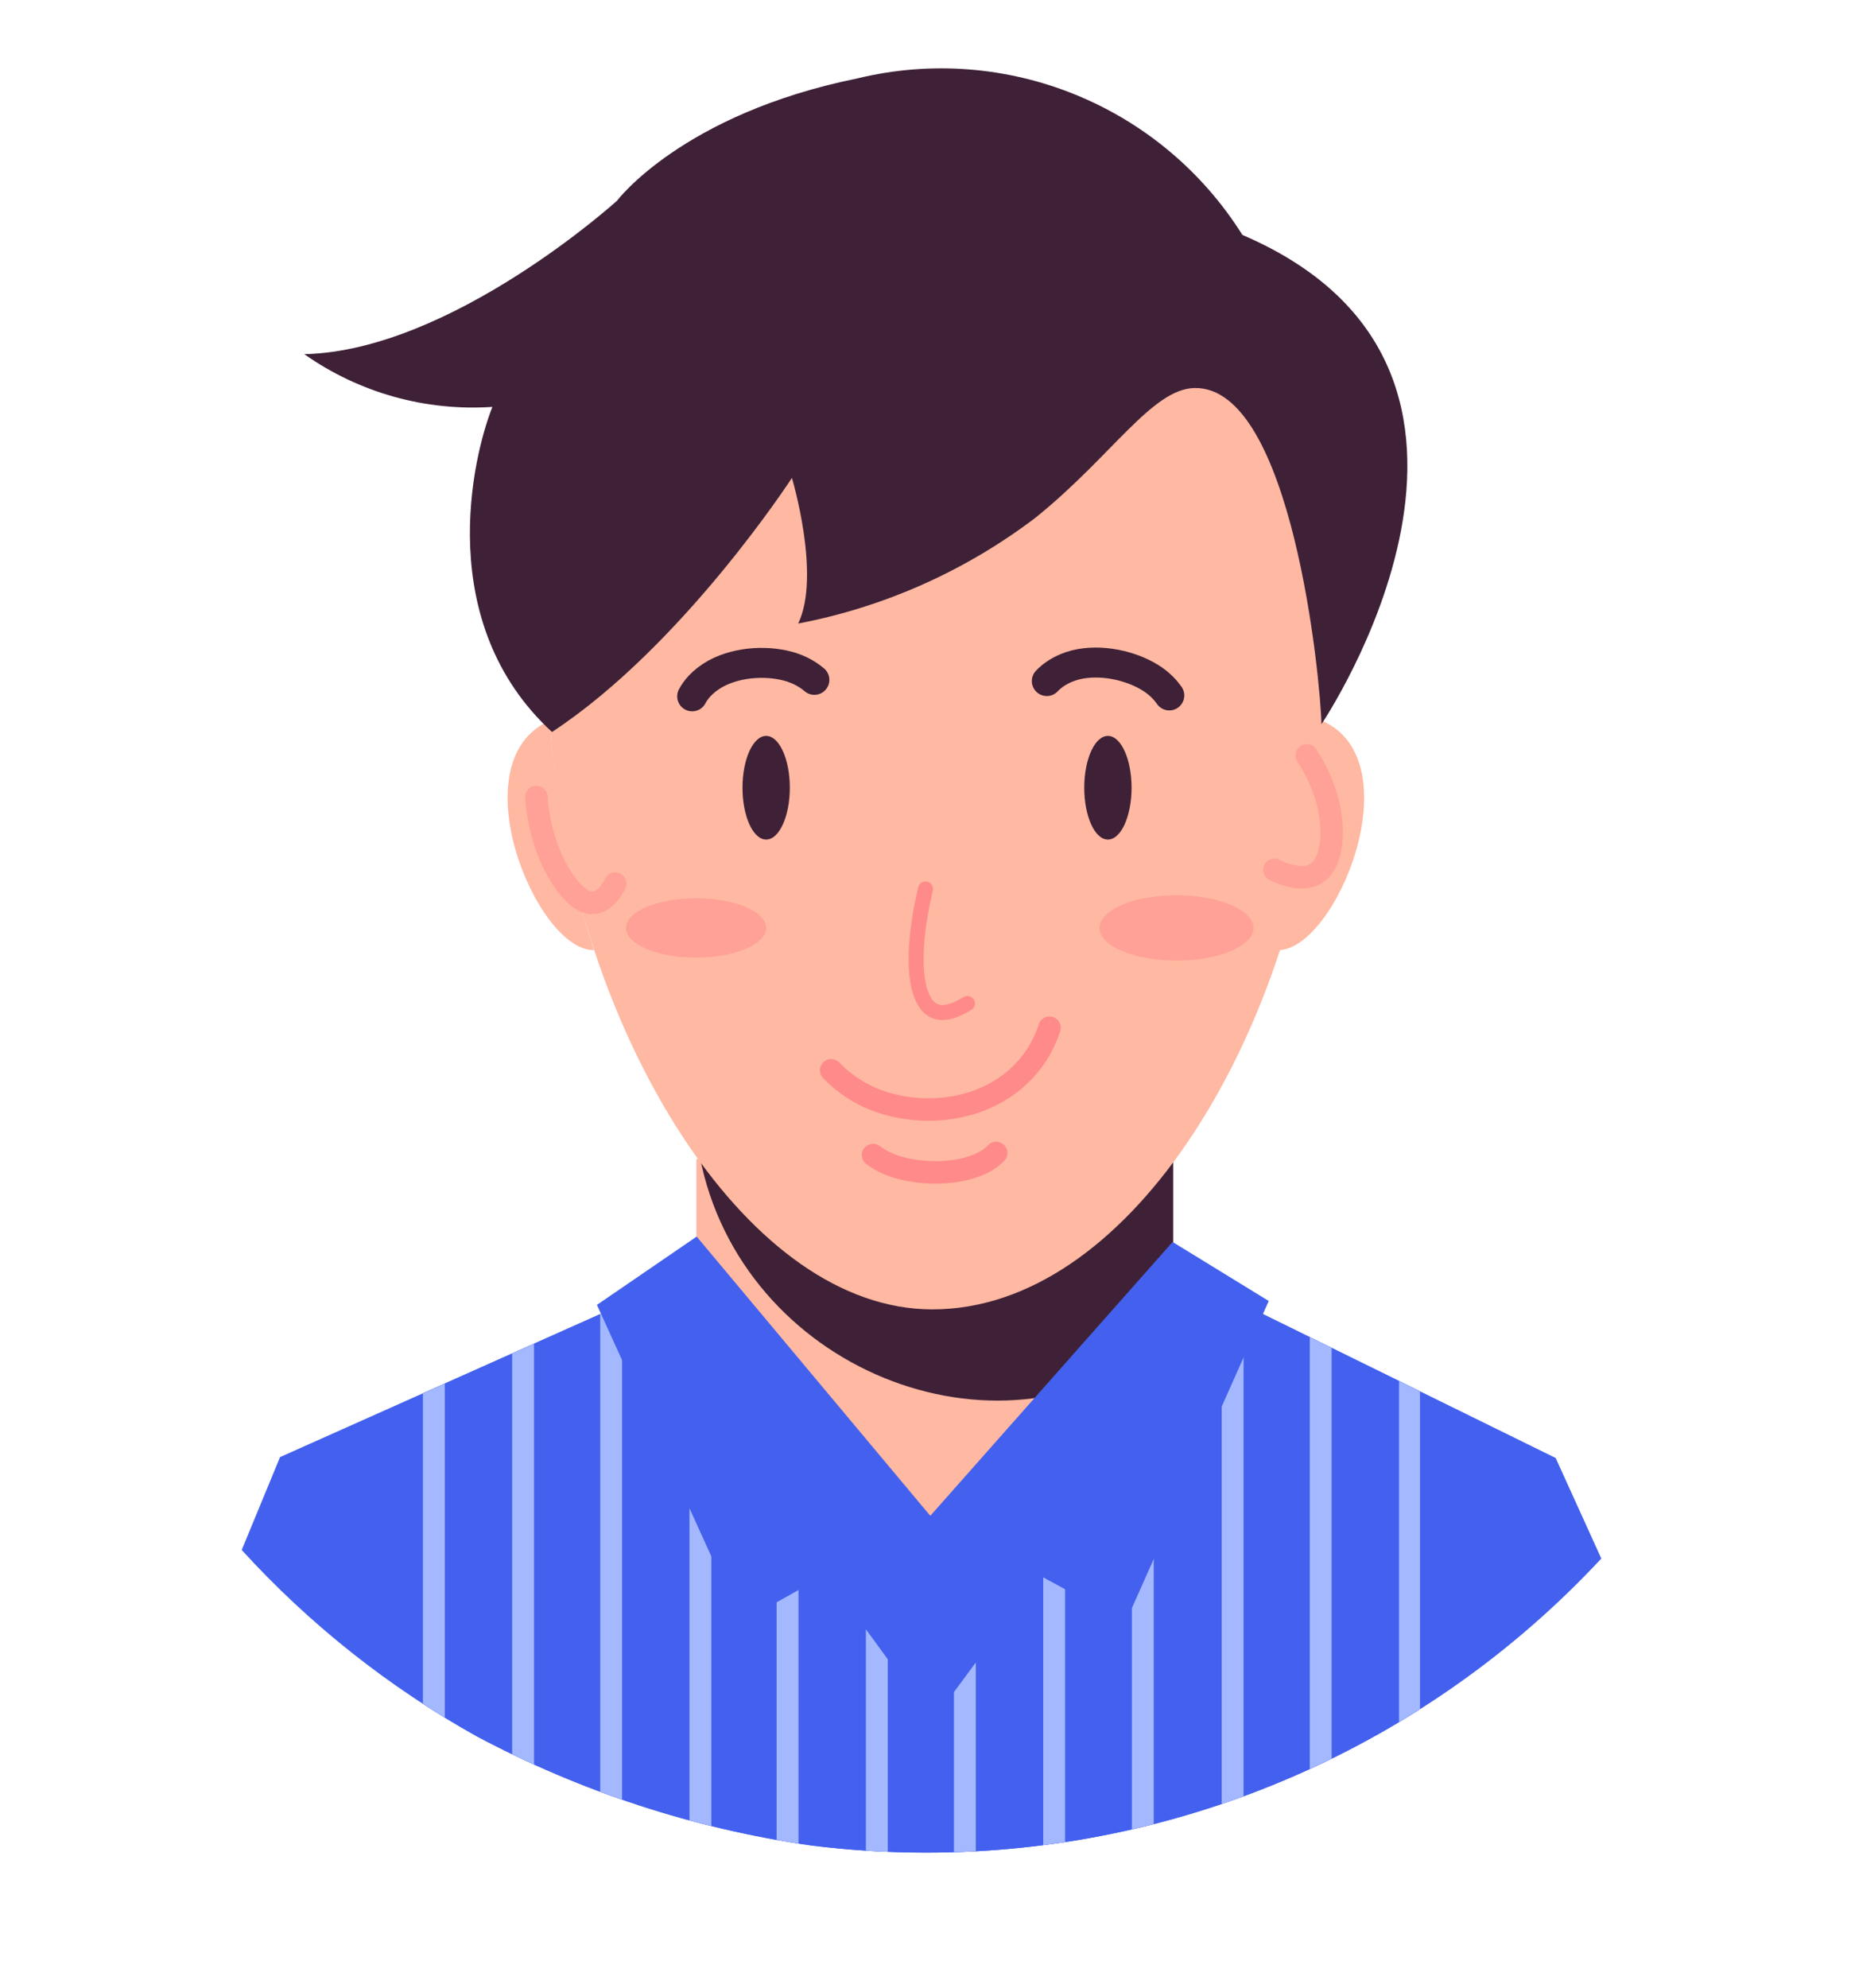 <?xml version="1.0" encoding="UTF-8"?>
<svg id="Layer_1" data-name="Layer 1" xmlns="http://www.w3.org/2000/svg" xmlns:xlink="http://www.w3.org/1999/xlink" viewBox="0 0 61.8 66.36">
  <defs>
    <style>
      .cls-1, .cls-2, .cls-3, .cls-4, .cls-5 {
        fill: none;
      }

      .cls-2 {
        stroke: #3f2137;
      }

      .cls-2, .cls-3, .cls-4, .cls-5 {
        stroke-linecap: round;
        stroke-linejoin: round;
      }

      .cls-3, .cls-4 {
        stroke-width: .75px;
      }

      .cls-3, .cls-5 {
        stroke: #ff8a8a;
      }

      .cls-4 {
        stroke: #ffa196;
      }

      .cls-6 {
        clip-path: url(#clippath);
      }

      .cls-7 {
        fill: #ffa196;
      }

      .cls-8, .cls-9 {
        fill: #3f2137;
      }

      .cls-10 {
        clip-path: url(#clippath-1);
      }

      .cls-5 {
        stroke-width: .5px;
      }

      .cls-9, .cls-11, .cls-12, .cls-13 {
        fill-rule: evenodd;
      }

      .cls-11 {
        fill: #4361ee;
      }

      .cls-12 {
        fill: #a4b8ff;
      }

      .cls-13 {
        fill: #ffb8a1;
      }
    </style>
    <clipPath id="clippath">
      <path class="cls-1" d="M53.46,52.02c-5.83,6.26-14,9.82-22.56,9.81-1.28,0-2.56-.08-3.83-.24-3.9-.56-7.67-1.79-11.15-3.64-2.94-1.64-5.59-3.74-7.85-6.22l1.28-3.1,13.91-6.21c.62,3.72,7.81,8.17,7.81,8.17,0,0,7.21-3.41,8.09-8.21l12.78,6.28,1.53,3.37Z"/>
    </clipPath>
    <clipPath id="clippath-1">
      <polygon class="cls-1" points="14.11 46.5 20.93 43.45 31.14 57.43 41.46 43.49 47.41 46.33 47.41 66.36 14.11 66.36 14.11 46.5"/>
    </clipPath>
  </defs>
  <g>
    <path class="cls-13" d="M23.25,38.68l15.91,.12v12.92l-15.91-.12v-12.92Z"/>
    <path class="cls-9" d="M39.17,38.78v3.58c0,.4-.04,.79-.1,1.18-.08,.48-.21,.95-.4,1.4-5.37,4.16-13.94,.75-15.31-6.36l15.8,.2Z"/>
    <path class="cls-13" d="M31.13,8.43c21.28,0,12.99,35.27,0,35.27-12.27,0-21.28-35.27,0-35.27Z"/>
    <path class="cls-13" d="M18.36,24.05c-3.07,1.34-.46,7.69,1.47,7.66-.8-2.48-1.3-5.06-1.47-7.66h0Zm25.77,0c3.07,1.34,.47,7.69-1.47,7.66,.8-2.48,1.29-5.05,1.47-7.66Z"/>
    <path class="cls-9" d="M44.12,24.17s7.96-11.78-2.64-16.33c-2.72-4.33-7.9-6.43-12.87-5.22-5.84,1.19-8.01,4.08-8.01,4.08,0,0-5.53,5.01-10.44,5.12,1.83,1.29,4.05,1.91,6.28,1.76-.67,1.68-1.97,7.21,1.99,10.85,4.37-2.87,8.01-8.48,8.01-8.48,0,0,.98,3.26,.21,4.86,2.88-.55,5.59-1.76,7.92-3.53,2.54-2.04,3.89-4.3,5.31-4.33,3.26-.07,4.21,9.74,4.24,11.22h0Z"/>
    <path class="cls-11" d="M53.46,52.02c-5.83,6.26-14,9.82-22.56,9.81-1.28,0-2.56-.08-3.83-.24-3.9-.56-7.67-1.79-11.15-3.64-2.94-1.64-5.59-3.74-7.85-6.22l1.28-3.1,13.91-6.21c.62,3.72,7.81,8.17,7.81,8.17,0,0,7.21-3.41,8.09-8.21l12.78,6.28,1.53,3.37Z"/>
    <g class="cls-6">
      <g>
        <path class="cls-11" d="M14.11,46.5l6.81-3.04,10.21,13.98,10.33-13.94,5.95,2.83v20.03H14.11s0-19.86,0-19.86Z"/>
        <g class="cls-10">
          <path class="cls-12" d="M37.79,42.88h.73v21.38h-.73v-21.38Zm-14.77,0h.73v21.38h-.73v-21.38h0Zm-2.98,0h.73v21.38h-.73v-21.38Zm-2.94,0h.73v21.38h-.73v-21.38h0Zm-2.98,0h.73v21.38h-.73v-21.38Zm20.71,0h.73v21.38h-.73v-21.38Zm-2.98,0h.73v21.38h-.73s0-21.38,0-21.38Zm-2.94,0h.73v21.38h-.73v-21.38Zm-2.98,0h.73v21.38h-.73v-21.38Zm20.78,0h.73v21.38h-.73v-21.38Zm-2.98,0h.73v21.38h-.73v-21.38Zm-2.94,0h.73v21.38h-.73v-21.38Z"/>
        </g>
      </g>
    </g>
    <path class="cls-11" d="M23.26,41.27l7.8,9.32-6.31,3.55-4.82-10.59,3.33-2.28Zm15.89,.18l-8.09,9.14,6.52,3.55,4.78-10.72s-3.21-1.97-3.21-1.97Z"/>
  </g>
  <path class="cls-3" d="M27.75,35.72c.26,.27,.73,.69,1.46,.98,1.35,.53,3.22,.47,4.54-.56,.78-.6,1.13-1.35,1.29-1.84"/>
  <path class="cls-3" d="M29.15,38.55c.12,.09,.34,.24,.71,.37,.69,.23,1.71,.3,2.53,.05,.48-.14,.74-.35,.87-.49"/>
  <path class="cls-2" d="M27.19,22.69c-.13-.11-.37-.29-.76-.42-.72-.23-1.75-.21-2.53,.21-.45,.25-.68,.55-.79,.76"/>
  <path class="cls-2" d="M39.04,23.21c-.1-.14-.29-.38-.63-.59-.64-.4-1.64-.64-2.5-.43-.5,.13-.8,.37-.96,.54"/>
  <path class="cls-5" d="M30.9,29.67c-.51,2.15-.39,3.76,.3,4.07,.16,.07,.49,.13,1.1-.25"/>
  <path class="cls-4" d="M43.63,25.21c1.02,1.54,1.01,3.25,.46,3.82-.5,.52-1.41,.07-1.54,0"/>
  <path class="cls-4" d="M17.91,26.6c.1,1.72,.97,3.19,1.62,3.48,.59,.26,.96-.48,1.01-.59"/>
  <ellipse class="cls-8" cx="25.58" cy="26.29" rx=".79" ry="1.73"/>
  <ellipse class="cls-8" cx="36.99" cy="26.29" rx=".79" ry="1.73"/>
  <ellipse class="cls-7" cx="23.24" cy="30.97" rx="2.34" ry=".99"/>
  <ellipse class="cls-7" cx="39.28" cy="30.97" rx="2.57" ry="1.09"/>
</svg>